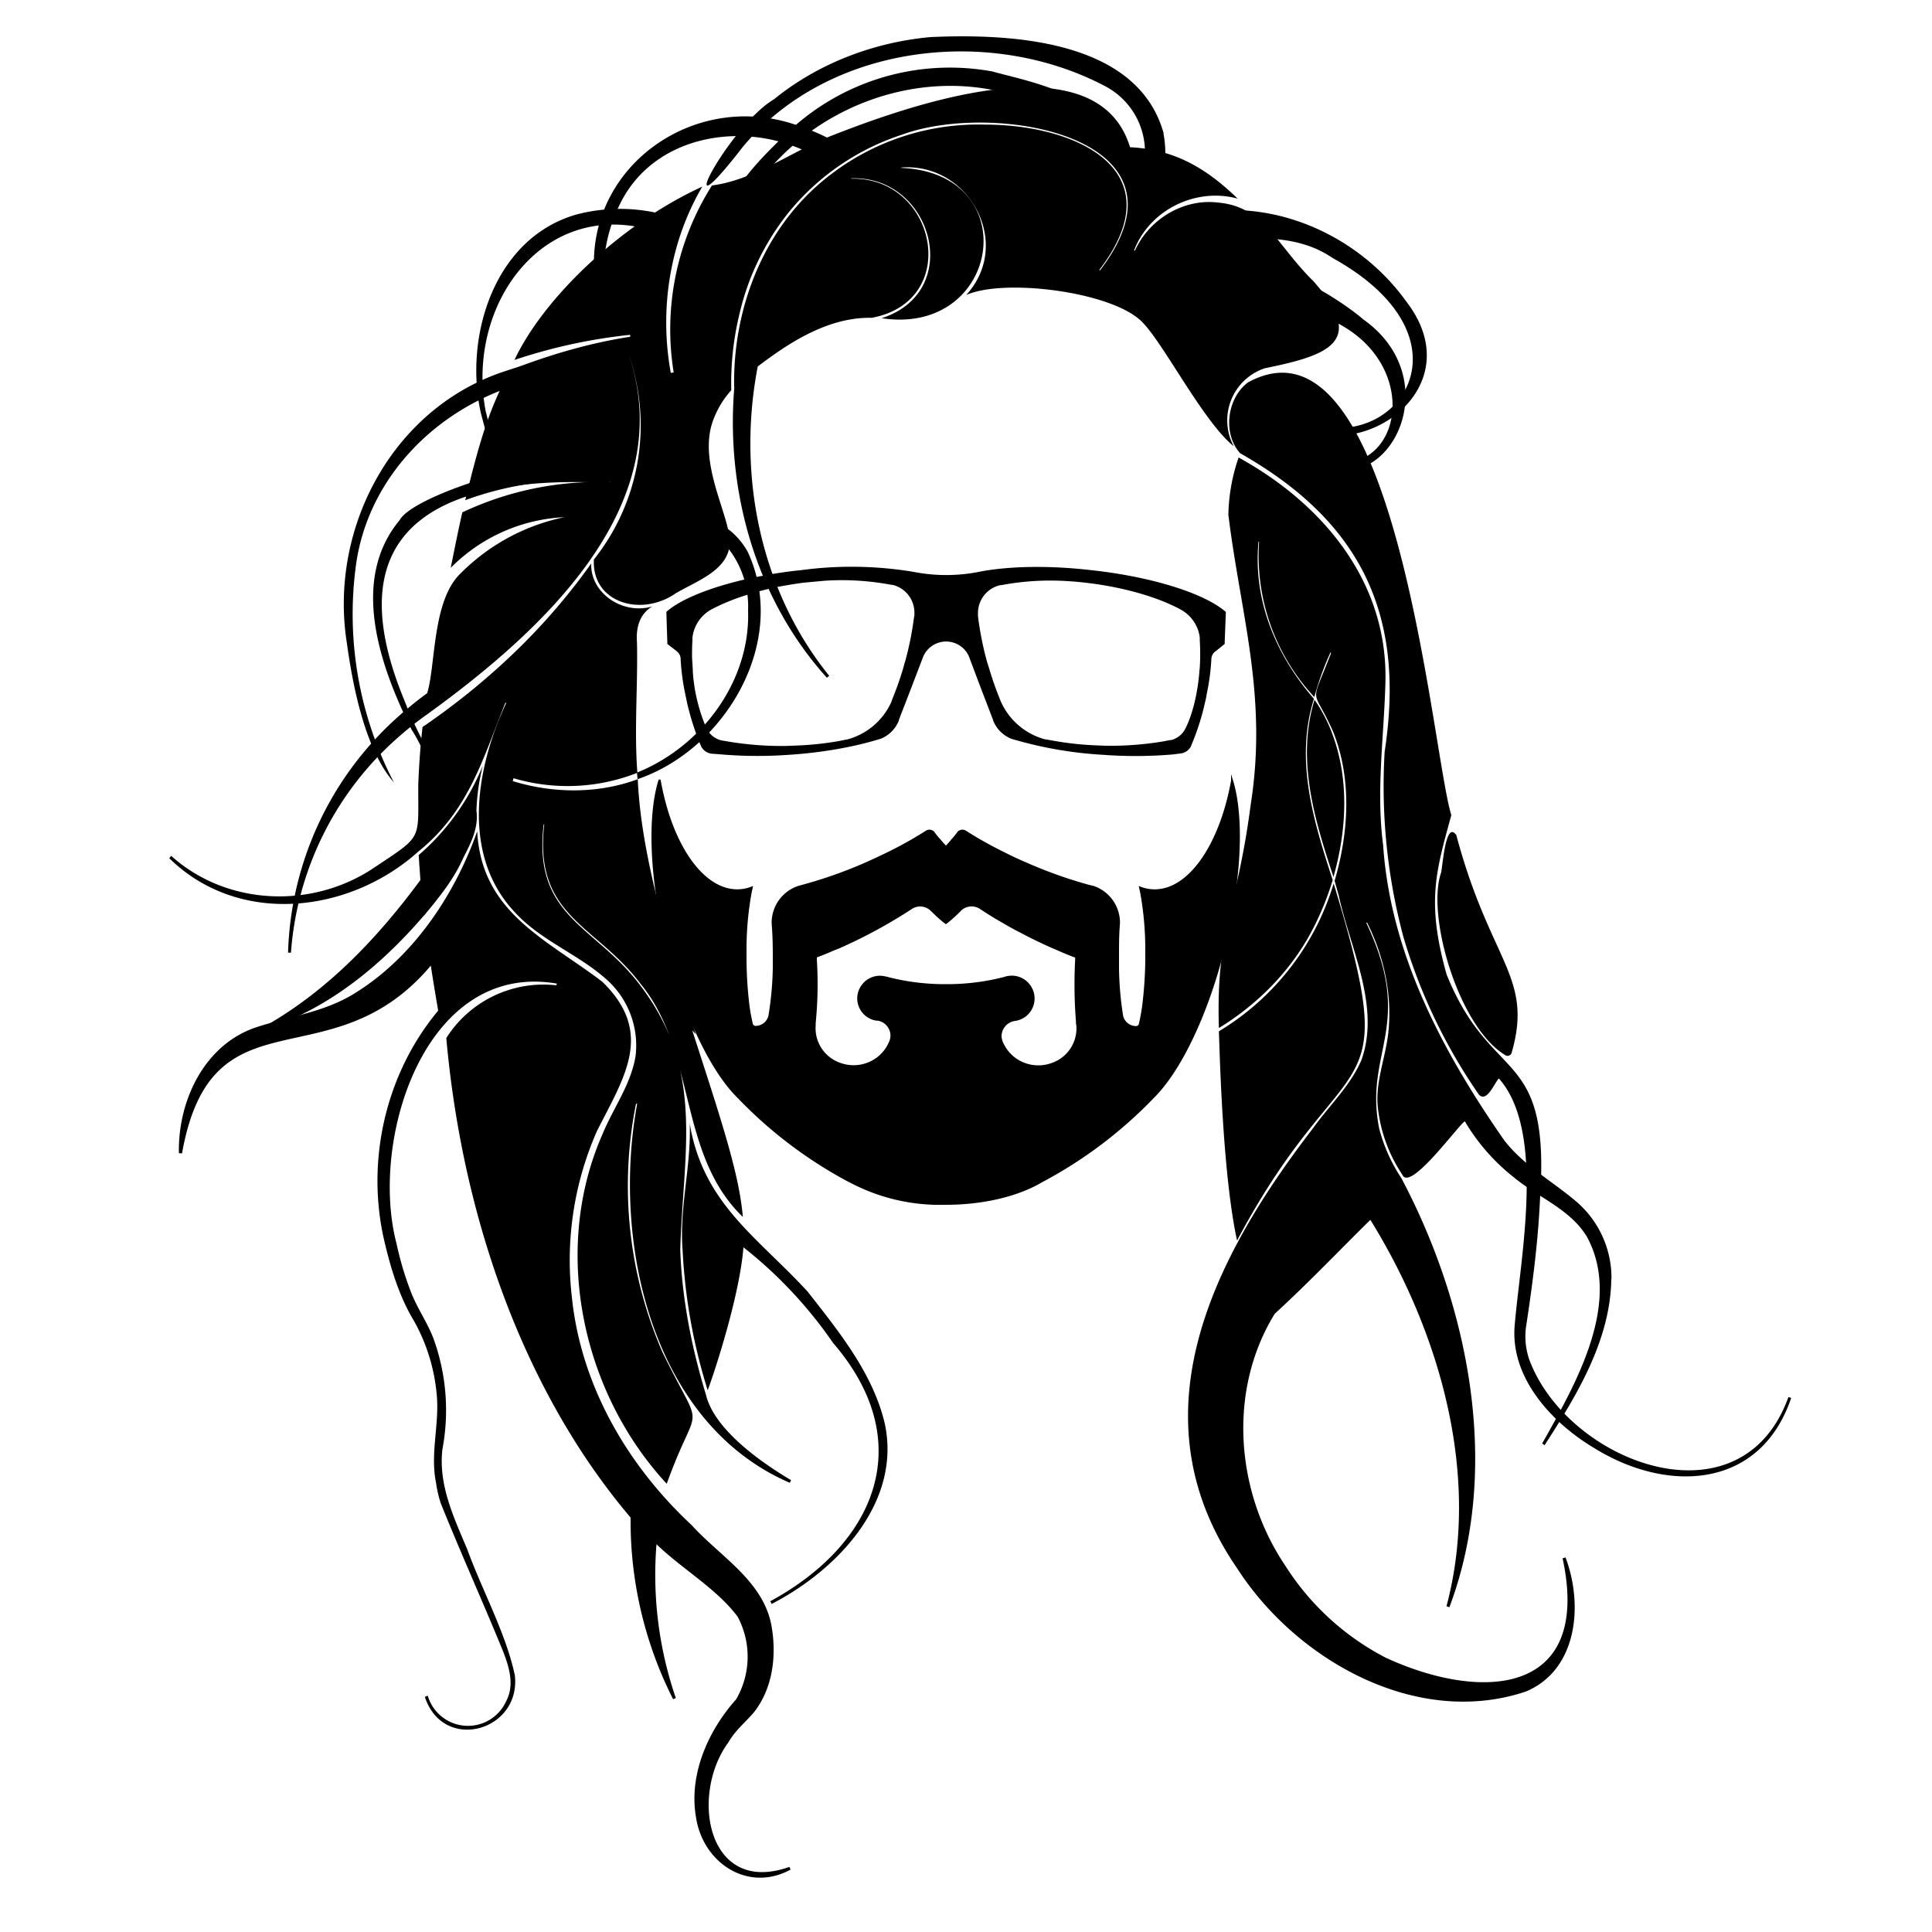 <svg xmlns="http://www.w3.org/2000/svg" viewBox="0 0 1000 1000">
  <path stroke="#000" stroke-miterlimit="10" d="M637.7 404.1c-6 33.4-22.4 57.4-40.8 56.7a.4.4 0 0 1-.1 0 21 21 0 0 1-6.7-1.4l.6 2.8a165.4 165.4 0 0 1 2.6 28.7v5.1a3.4 3.4 0 0 1 0 .5v.1A209.8 209.8 0 0 1 592 518a96 96 0 0 1-2 11.9 1 1 0 0 1 0 .2 2.1 2.1 0 0 1-2 1.5.1.1 0 0 1-.1 0 7.4 7.4 0 0 1-7.1-5.9l-.1-.7a169.8 169.8 0 0 1-2-23.8V495c0-5 0-10 .3-14.4l.2-2.8v-.5a19.6 19.6 0 0 0-13.4-18.3l-2.2-.5a234.4 234.4 0 0 1-30.7-10.8q-7.1-3-13.6-6.3a203 203 0 0 1-19.6-11 2.9 2.9 0 0 0-3.9.7l-.1.2q-1.4 1.9-2.9 3.5c-1 1.3-2.1 2.5-3.2 3.6-1-1.1-2.2-2.3-3.2-3.6-1-1-2-2.3-2.9-3.5l-.1-.2a2.9 2.9 0 0 0-3.9-.7 202.7 202.7 0 0 1-19.6 11q-6.5 3.2-13.6 6.3a235 235 0 0 1-30.7 10.7l-2.2.6a19.6 19.6 0 0 0-13.5 18.3v.5l.2 2.8c.3 4.5.4 9.3.4 14.4v6a169.8 169.8 0 0 1-2.1 23.8l-.1.7a7.4 7.4 0 0 1-7 6 .1.1 0 0 1-.2 0 2.1 2.1 0 0 1-2-1.6 2 2 0 0 1 0-.2 96 96 0 0 1-2-12 207.2 207.2 0 0 1-1.2-21.2 1.7 1.7 0 0 1 0-.5v-5.2a164.3 164.3 0 0 1 2.6-28.6l.6-2.8a21 21 0 0 1-6.7 1.4.4.4 0 0 1-.1 0c-18.5.6-34.9-23.4-40.8-56.8h-.2c-5.2 16.6-4.9 44.8 1.8 76.3a250 250 0 0 0 2.3 9.7c8.7 35.2 22.9 64.2 36.5 77.7a228 228 0 0 0 57.7 43.7.1.1 0 0 0 .1 0 99 99 0 0 0 49.7 11.7h.2c20 0 37.8-4.6 49.7-11.7a227.7 227.7 0 0 0 57.8-43.7c13.6-13.5 27.8-42.5 36.5-77.7.8-3.3 1.6-6.5 2.2-9.7 6.7-31.5 7.1-59.7 1.9-76.3Zm-93 146.5a20.6 20.6 0 0 1-18.5-2 20.1 20.1 0 0 1-6.8-7.5l-.4-.7a8.6 8.6 0 0 1-.7-1.8 8.7 8.7 0 0 1-.4-2.3 8.4 8.4 0 0 1 1.5-4.7 8.5 8.5 0 0 1 5.5-3.6l.7-.1a11.2 11.2 0 0 0 9.4-11.2 11 11 0 0 0-1.3-5.1 11.2 11.2 0 0 0-10-6.1 11 11 0 0 0-3 .4l-.4.1a9.6 9.6 0 0 0-1 .4v-.1a118.8 118.8 0 0 1-29.6 3.6h-.2a118.7 118.7 0 0 1-29.6-3.6l-1-.3h-.3a11.2 11.2 0 0 0-13.1 5.6 10.9 10.9 0 0 0-1.3 5.1 11.2 11.2 0 0 0 9.5 11.1h.7a8.4 8.4 0 0 1 7 8.4 8.7 8.7 0 0 1-.4 2.3 8.6 8.6 0 0 1-.8 1.8l-.3.7a20.3 20.3 0 0 1-6.8 7.5 20.6 20.6 0 0 1-18.6 2 19.4 19.4 0 0 1-12.8-19.8v-1.1a5.4 5.4 0 0 1 .1-.8v-.4a201.3 201.3 0 0 0 .5-31.6v-1.6c3-1.1 6-2.3 9.1-3.7l2.6-1a259.9 259.9 0 0 0 37.8-20.5 8.3 8.3 0 0 1 10.4 1.2l2.1 2q2.6 2.5 5.2 4.5h.2a73.2 73.2 0 0 0 7.2-6.5 8.3 8.3 0 0 1 10.5-1.2c3.7 2.4 7.7 5 11.9 7.3q4 2.4 8.3 4.6c6 3.2 11.8 6 17.5 8.5l2.6 1.1a131 131 0 0 0 9.3 3.8v1.5a239 239 0 0 0 .4 31.7v.4a5.4 5.4 0 0 1 0 .8 8 8 0 0 1 .2 1 19.4 19.4 0 0 1-12.9 19.9Z"/>
  <path d="m394.8 298-3 .6-6.6 1.4c-18 4.2-32.2 10-39.5 16l-.8.7.5 15.5v1.1l4.8 3.7.3.3a5 5 0 0 1 1.8 4 116 116 0 0 0 2.4 18l1 4.8a146.8 146.8 0 0 0 4.6 15.6 88.5 88.5 0 0 0 2.4 6.1 2 2 0 0 1 .1.3 7 7 0 0 0 5.5 4l4 .3a226.5 226.5 0 0 0 35.9.3c17.2-1.1 33-4 45.2-7.6l2.4-.7a16.8 16.8 0 0 0 9.5-9.6v-.3l6-15.5 6.5-17a12.9 12.9 0 0 1 23.6-.5l.2.5 6.4 17 6 15.6v.2a16.8 16.8 0 0 0 9.5 9.6l2.3.7h.1a207 207 0 0 0 45.2 7.6 226.5 226.5 0 0 0 35.9-.2l4-.5a7 7 0 0 0 5.5-3.8 2 2 0 0 1 .1-.4 127.6 127.6 0 0 0 7-21.7c.4-1.7.8-3.3 1-4.9a116 116 0 0 0 2.4-18 5 5 0 0 1 1.9-3.9l.3-.2 4.7-3.8v-1l.6-15.6-.8-.6c-11-9.1-37.5-17.6-69-21-22.5-2.6-43-2-57.6.8l-1.5.3a87.9 87.9 0 0 1-31.7 0l-1.6-.3a196 196 0 0 0-57.6-.8c-5.1.5-10.1 1.2-15 2Zm-1.7 8 4.7-1.2 4.5-1c4.4-.8 9-1.6 13.6-2.2l10.8-1a137.3 137.3 0 0 1 34.1 2l.8.1.7.1a14.8 14.8 0 0 1 11 14.3v1.5l-.2.9a167.7 167.7 0 0 1-4.6 22.9l-.2.5-.7 2.6a163 163 0 0 1-5.8 16.5 7 7 0 0 1-.3.8.8.8 0 0 1 0 .2 34.9 34.9 0 0 1-23.2 19.8 1.4 1.4 0 0 0-.3 0l-3.4.7a160.7 160.7 0 0 1-22.6 2.4l-5.2.2a167 167 0 0 1-29.4-2.2l-3.5-.6a.6.6 0 0 0-.2 0l-.4-.1a11.3 11.3 0 0 1-6.2-4 11 11 0 0 1-1.2-1.7 88.8 88.8 0 0 1-7.3-29.8v-.8l-.4-6.7c0-3 0-5.9.2-8.6v-1.4a1 1 0 0 0 0-.1 19.1 19.1 0 0 1 9.9-14.7c2.3-1.2 4.8-2.4 7.4-3.5a110.8 110.8 0 0 1 11-4 242 242 0 0 1 6.4-1.8Zm227.7 40.8v.9c-1 12.2-3.9 23-7.4 29.7a11.3 11.3 0 0 1-7.4 5.7h-.4a.6.6 0 0 0-.2 0l-3.6.7a166.8 166.8 0 0 1-29.3 2.2l-5.2-.2a160.7 160.7 0 0 1-22.6-2.5l-3.4-.6a1.4 1.4 0 0 0-.3 0 34.9 34.9 0 0 1-23-19.7s0-.1-.1-.2a7 7 0 0 1-.3-.8 163 163 0 0 1-5.7-16.3 110.2 110.2 0 0 1-1-3.1 167.7 167.7 0 0 1-4.6-22.8.1.1 0 0 1 0-.1l-.1-.9v-.2a11.3 11.3 0 0 1 0-1.3 14.8 14.8 0 0 1 11-14.3l.6-.1.8-.1a137.3 137.3 0 0 1 34.1-2q5.3.3 10.8 1c15.3 1.9 29.1 5.5 40.1 10.1 2.7 1.2 5.2 2.3 7.5 3.6A19.1 19.1 0 0 1 621 330a1 1 0 0 0 0 .2v1.3a110.4 110.4 0 0 1-.1 15.4Z"/>
  <g data-name="No FX Strands">
    <path d="M319 194.9c-62.3-8.7-127.4 35.5-135 99.5A188.4 188.4 0 0 0 203.9 405c-14.6-16.7-21.1-48.4-24.4-72.4-9.3-59.3 23.8-121.6 82-140.5a145.4 145.4 0 0 1 58.6-7.4Z" data-name="single strand 7"/>
    <path d="M315.1 250c-81.6-4.3-144.2 19.2-106 112a227 227 0 0 0 22 42.5c-7.5-3-12.5-18.7-18-26.7-16.1-32.2-32.3-77.2-6.3-108.5 8.8-16.5 116.6-46.7 108.3-19.3Z" data-name="single strand 6"/>
    <path d="M656.9 206.2c50.7 47 120-24.4 32.8-72.7-27.3-18.7-58.2-1.3-53.3-24.8 35.7-.4 70.7 18.3 91.6 47.5 39.3 51.2-42.1 96.3-71.1 50Z" data-name="single strand 5"/>
    <path d="M557.7 66c-57-42.5-140.2-18.8-173.7 41.9-16.3-3.2 22.2-38 28.7-43.9a122 122 0 0 1 101-27c12.3 3.6 61.4 13 44 29Z" data-name="single strand 4"/>
    <path d="M427.5 84.3c-33.3-23-86.5-18.1-106.1 20.3a82.4 82.4 0 0 0-9 40.2l-4.5.2c-6.5-58 51.5-99.2 105.1-80a110 110 0 0 1 20.8 9.3Z" data-name="single strand 3"/>
    <path d="M345 121.8c-60.6-24-104.5 34-93.6 91.1 7.9 30.6 5 30.2-2.6.5-8.6-39.4 7-90 49.3-102.3a88.6 88.6 0 0 1 50 1.3Z" data-name="single strand 2"/>
    <path d="M602.3 69c-13.5-48.5-79-51.7-120.8-49.8-29.3 2.7-58 13.6-80.9 32.2-23.8 14.2-55.8 75.9-16.1 24.6C429 22.7 512.3 13 572.2 44.7A38.5 38.5 0 0 1 591.5 88l10.7 2a57.1 57.1 0 0 0 0-21Z" data-name="single strand 1"/>
    <path d="M672 234.4c51 25.6 69.4-42.9 19-67.8a90.9 90.9 0 0 0-39-12.9c-4-29.3 43.2 2.4 53.6 11.6 47.9 33.8 8.3 104-33.7 69.1Z" data-name="strand 38"/>
  </g>
  <g data-name="No FX Brunches">
    <path d="M640.3 642.1c56.7-106.8 86.7-64.2 50-184.8a134.4 134.4 0 0 1-59.4 76.5c.5 14.8 2.1 74.9 9.4 108.3Z" data-name="base hair 12 no FX"/>
    <path d="M689.3 379a81.7 81.7 0 0 0-8.9-16.8c-9.5 31 0 62 9.8 91.7 6.9-24.3 8.3-51-.9-74.8Z" data-name="base hair 11 no FX"/>
    <path d="M246.6 419.5a111.2 111.2 0 0 1 3.3-23.2 121.6 121.6 0 0 1-33.2 46.3l.9 12.9c-22 29.8-47.7 57-80.2 75.5l.7 1.4c32.3-10.5 59.4-33 81.3-58.5v.1c7.7-9.3 15.5-18.8 20.4-30 4-7.8 8-15.5 6.8-24.5Z" data-name="base hair 10 no FX"/>
    <path d="M753.8 432.3c-5.6-8.1-7.1 16.4-7.9 19.4-7.7 22.4 9.1 79.7 33 94.3a2.2 2.2 0 0 0 3.5-1c11.4-39.6-11-46.7-28.6-112.7Z" data-name="base hair 7 no FX"/>
    <path d="m409.5 766-.7 1.5c-72-31.1-92.1-125.4-79-196.2h-.6a216 216 0 0 0 13.6 128.4c22.1 45.4 18.9 22.2 2.3 68.3-44.1-47.6-59.7-121.3-33.1-181.3 5.5-13.3 14.7-25.6 17-40.3a45.8 45.8 0 0 0-15.7-40c-14.6-12.8-33.5-19.7-46.7-34.1-28-29.5-20.4-74.7-4.6-108.4l-.4-.2c-11.8 29.3-19 56-45 77-35.8 32.2-93 38.8-129 3.5l1-1.2c29 26 73.3 27.6 105.2 6 25.5-17 22.5-13.7 22.7-43 .4-10.3 1.1-20 2.2-29.7a366.9 366.9 0 0 0 45.5-36.6 325 325 0 0 0 41.8-48c-.5 15.2 16.2 26.7 31.6 22.2-6.7 4-8.5 11.3-7.9 18.6.5 22.1-1.5 45.2.2 67.5a98.5 98.5 0 0 1-64.1 2.8l-.4 1.5c20.8 6.4 44 6.7 64.7-1 1.8 42.1 18 91.5 30 132l-1.8-2c15.5 47.9 24.3 74.4 26.2 96.6-33.8-32.6-23.9-85.1-52.8-120.5-23.3-31-55.5-34.8-50-82.7h-.3c-5.7 48 26.4 52.1 49.8 83.1 34 44.4 22.3 86.7 20.9 137.2.9 25.4 5.9 50.6 13.3 74.9 4.2 17.8 28 34.7 44 44.2Z" data-name="base hair 2 no FX"/>
  </g>
  <path d="M834 662c-.4 31.7-18 60.4-34.5 86l-1.3-.8c17.1-30.4 42-73 23-107.4-9-14.3-24.7-19.7-38-30.7a104.8 104.8 0 0 1-25-28.7c-2.8 1.2-28.3 36.7-32.3 27.7a77.4 77.4 0 0 1-12.6-33.8c-1.8-13.3 3.6-25.9 5.2-39 2.3-19.8-2-40-10.9-57.8l-.4.2c25.4 53.5-1.4 66.4 6.7 106.6a86.4 86.4 0 0 0 11.5 25.6c35 66.2 51.8 150.3 24.8 222l-1.5-.5c18-67.7-3.5-142-39.4-200-14.4 14.1-31.8 32.4-49.5 48.6-24.5 39.8-20.3 92.3 5.6 130.6a135 135 0 0 0 52 47.5C768 881.3 824 877 808.8 806.6l1.5-.5c9.2 24.3 6.4 58-20.4 69.4-56.5 19-118.7-16-149.4-63.5-54.5-79-12.6-160.8 39.1-228 8.4-11.8 19.4-22 25.1-35.4 9.9-27.8-5.8-57.6-11.7-84.8l-2.2-7.9c7.3-25 9-52.5-.7-77-10.9-24.7-12.3-11.8-1.1-41l-.4-.1a152.3 152.3 0 0 0-8.3 23 107.2 107.2 0 0 1-28.6-80.4h-.3c-2.9 30.2 9 58.8 28.7 81.3-10 31.7-.2 63.4 9.7 93.8a146.8 146.8 0 0 1-11.7 28c-11 20-27.7 36.7-47.2 48.6-1.6-50.7 9.3-60.5 16.5-115.9 8.8-56.2-5.3-98.3-11.6-149.8a96.1 96.1 0 0 1 5.3-29.6c43.6 24 77.2 64.2 76 116-.7 28.2-4.9 56.4-1.2 84.6 3.8 56.4 31 107.3 62.6 152.7 10.2 13.3 25 21.2 37.7 32.1a52.1 52.1 0 0 1 17.9 39.8Z" data-name="base hair 9"/>
  <path d="M409.2 967.7c-22.2 12.1-45.6-3.6-49-27.4-3.7-22 6.4-44.6 20.8-60.7a43.9 43.9 0 0 0 .8-42.8c-10.8-14.5-28.8-24.7-42-37.5a196.4 196.4 0 0 0 10 79.6l-1.4.6a204 204 0 0 1-22-94c-54.2-63.9-86.9-153.2-95.4-248.2a59.5 59.5 0 0 1 57-27.3l.2-.9c-68.4-11.7-97 81-83 134.4a166.7 166.7 0 0 0 7.8 26c3.4 8.5 9 16.2 12 25.1a109 109 0 0 1 4 55.5c-2.2 18.6 6 35.5 13 52.2 7.3 20.2 20.2 43.9 24.5 65 3.1 28.7-37 40.1-46.6 11l1.5-.6a21.7 21.7 0 0 0 40.7 2.6c4.3-8.3 1.4-17.6-1.8-25.8-10-24.5-22.3-51.8-32.2-76.5a61.5 61.5 0 0 1-2.4-10.5c-3.1-15 1.7-30 .4-45a95.3 95.3 0 0 0-11.6-38.4c-7.3-12-11.7-25.7-15-39.4-10.6-42-.5-88.3 27.3-121.6-1.4-8.2-2.7-15.9-3.8-23.3-52 61.6-113.3 10.5-128.8 97.2l-1.6-.1c-.6-27.3 13.4-56.9 41-65.5 17-5.4 33.3-7.5 48.4-16.3 31.1-18.5 53.1-51.2 65-84.8 2.2 42.1 35.8 55.8 64.7 77.8 27.3 26.5 11.3 49.5-2.7 77.3a165.7 165.7 0 0 0-13 86c4.7 45.7 28.7 87 62 118 14.6 16.2 37 28.7 41.3 52 2.8 15.6.7 32.8-9.4 45.3-5 5.6-9.4 9.1-13 15.3-20 27.4-10.7 79.4 31.7 64.3Z" data-name="base hair 6"/>
  <path d="M927.1 723.6c-16 47.3-64 49.4-101.8 26-21.9-13-43.7-36.4-41.3-63.6 2.9-35 16.2-100.4-8.2-127.8-2.2 2.2-6.2 12.7-10.3 8.4a283.6 283.6 0 0 1-39.2-82 302 302 0 0 1-9.6-95.6c10.9-70.9-12.3-119-74.8-154.4-9.2-10.2-6.8-28.6 4.1-36.7 76.7-41.7 95 191.4 105.2 224-8 29.3-13 45-2.4 82.6 23.5 58 53.8 36.5 48.3 116.3-1 22-3.9 44.2-7.2 65.8a36.5 36.5 0 0 0 2.8 20c21.7 51.4 108.8 83.5 133 16.5Z" data-name="base hair 3"/>
  <path d="M458 737c-6.1-26.1-23.8-47.8-40-68.5-26-28.3-54-45.4-61-86.9.8 21.9-5.4 43.3-3.7 65.3a291 291 0 0 0 13 72.7c3.6-9.5 16.6-49.3 18.5-74a226.5 226.5 0 0 1 46.4 49.5c44 51 22.5 103.8-32.5 133.7l.7 1.4c33.7-17.4 67.2-52.2 58.6-93.2Z" data-name="base hair 1"/>
  <path d="M679.6 145.3c-18.7-18.3-25.1-38.2-48.7-40.4-18-2.4-36 8.3-43.5 24.9l-.4-.2c8-21 32-32.7 53.6-26.8-17.5-17-34-25.5-55.7-26.6C567.6 19 467.7 55.5 428.5 71c-19.9 8.2-38.5 22.2-60 25a139.4 139.4 0 0 0-19.8 96.8l-1.5.2c-6-32.7-.6-67.6 16.3-96.4-41.6 19-82 57.3-97.2 89.7a280.2 280.2 0 0 1 59.9-13v1c-21.3 3.3-42 9.4-62 17.2-11.6 20.4-17 41.2-23.4 67.4a166.9 166.9 0 0 1 75.3-9.3 164.6 164.6 0 0 0-76.8 15.6c-1.7 7.2-4.5 21.2-6 28.7a88.6 88.6 0 0 1 58.8-26.2 106 106 0 0 0-53.5 28.9c-15 14-13 47.6-17.5 62.2q-5 3.6-9.7 7.6a170.2 170.2 0 0 0-62.3 126.7h1.5a164 164 0 0 1 44.6-101 179 179 0 0 1 26.1-22.5c58-42 131.5-107.9 103.8-187a111.6 111.6 0 0 1-17.7 107c-1.2 22.2 24.3 30.1 42.5 17.4 10.5-6.1 24.7-11.1 27.4-22.7a48.8 48.8 0 0 1 9.9 31.6c1.3 36.7-24 70.5-57.5 84l.3 3.4c45.7-15.6 78.5-71.7 57-117.7a37.6 37.6 0 0 0-10.2-11.8c-3.7-15.9-15.3-38.8-7-58a47.2 47.2 0 0 1 8.7-13.8 152 152 0 0 1 4.2-39.3 131.3 131.3 0 0 1 26.2-53.6 126 126 0 0 1 58-39.4C514.8 52 622.5 70.8 569.3 140l-.3-.3c39.5-51.5-11.6-75.2-59.1-75.2a125.5 125.5 0 0 0-89 33.5c-27.9 26-41.6 64.7-40.9 102.3h.1c-4.6 54 11.3 110 47.9 150.5l1.2-1c-36-44.5-47.7-104.6-37-160.1 15-11.4 35.8-25.7 59-25.2 46.8-8.7 33.4-73-10.6-72v-.2c42-1.6 58.7 58.7 15.7 72.4 61.6 9.4 74.7-75 10.2-77.8v-.2c35.1-2.6 58 39.3 33.6 66 19.3-8.6 72.8-2 89.6 12.6 10.7 8.7 32.4 52.4 48.9 65.7a28.4 28.4 0 0 1 16.1-40.4c33-6.7 53.1-13.7 24.9-45.3Z" data-name="base hair 0"/>
</svg>
